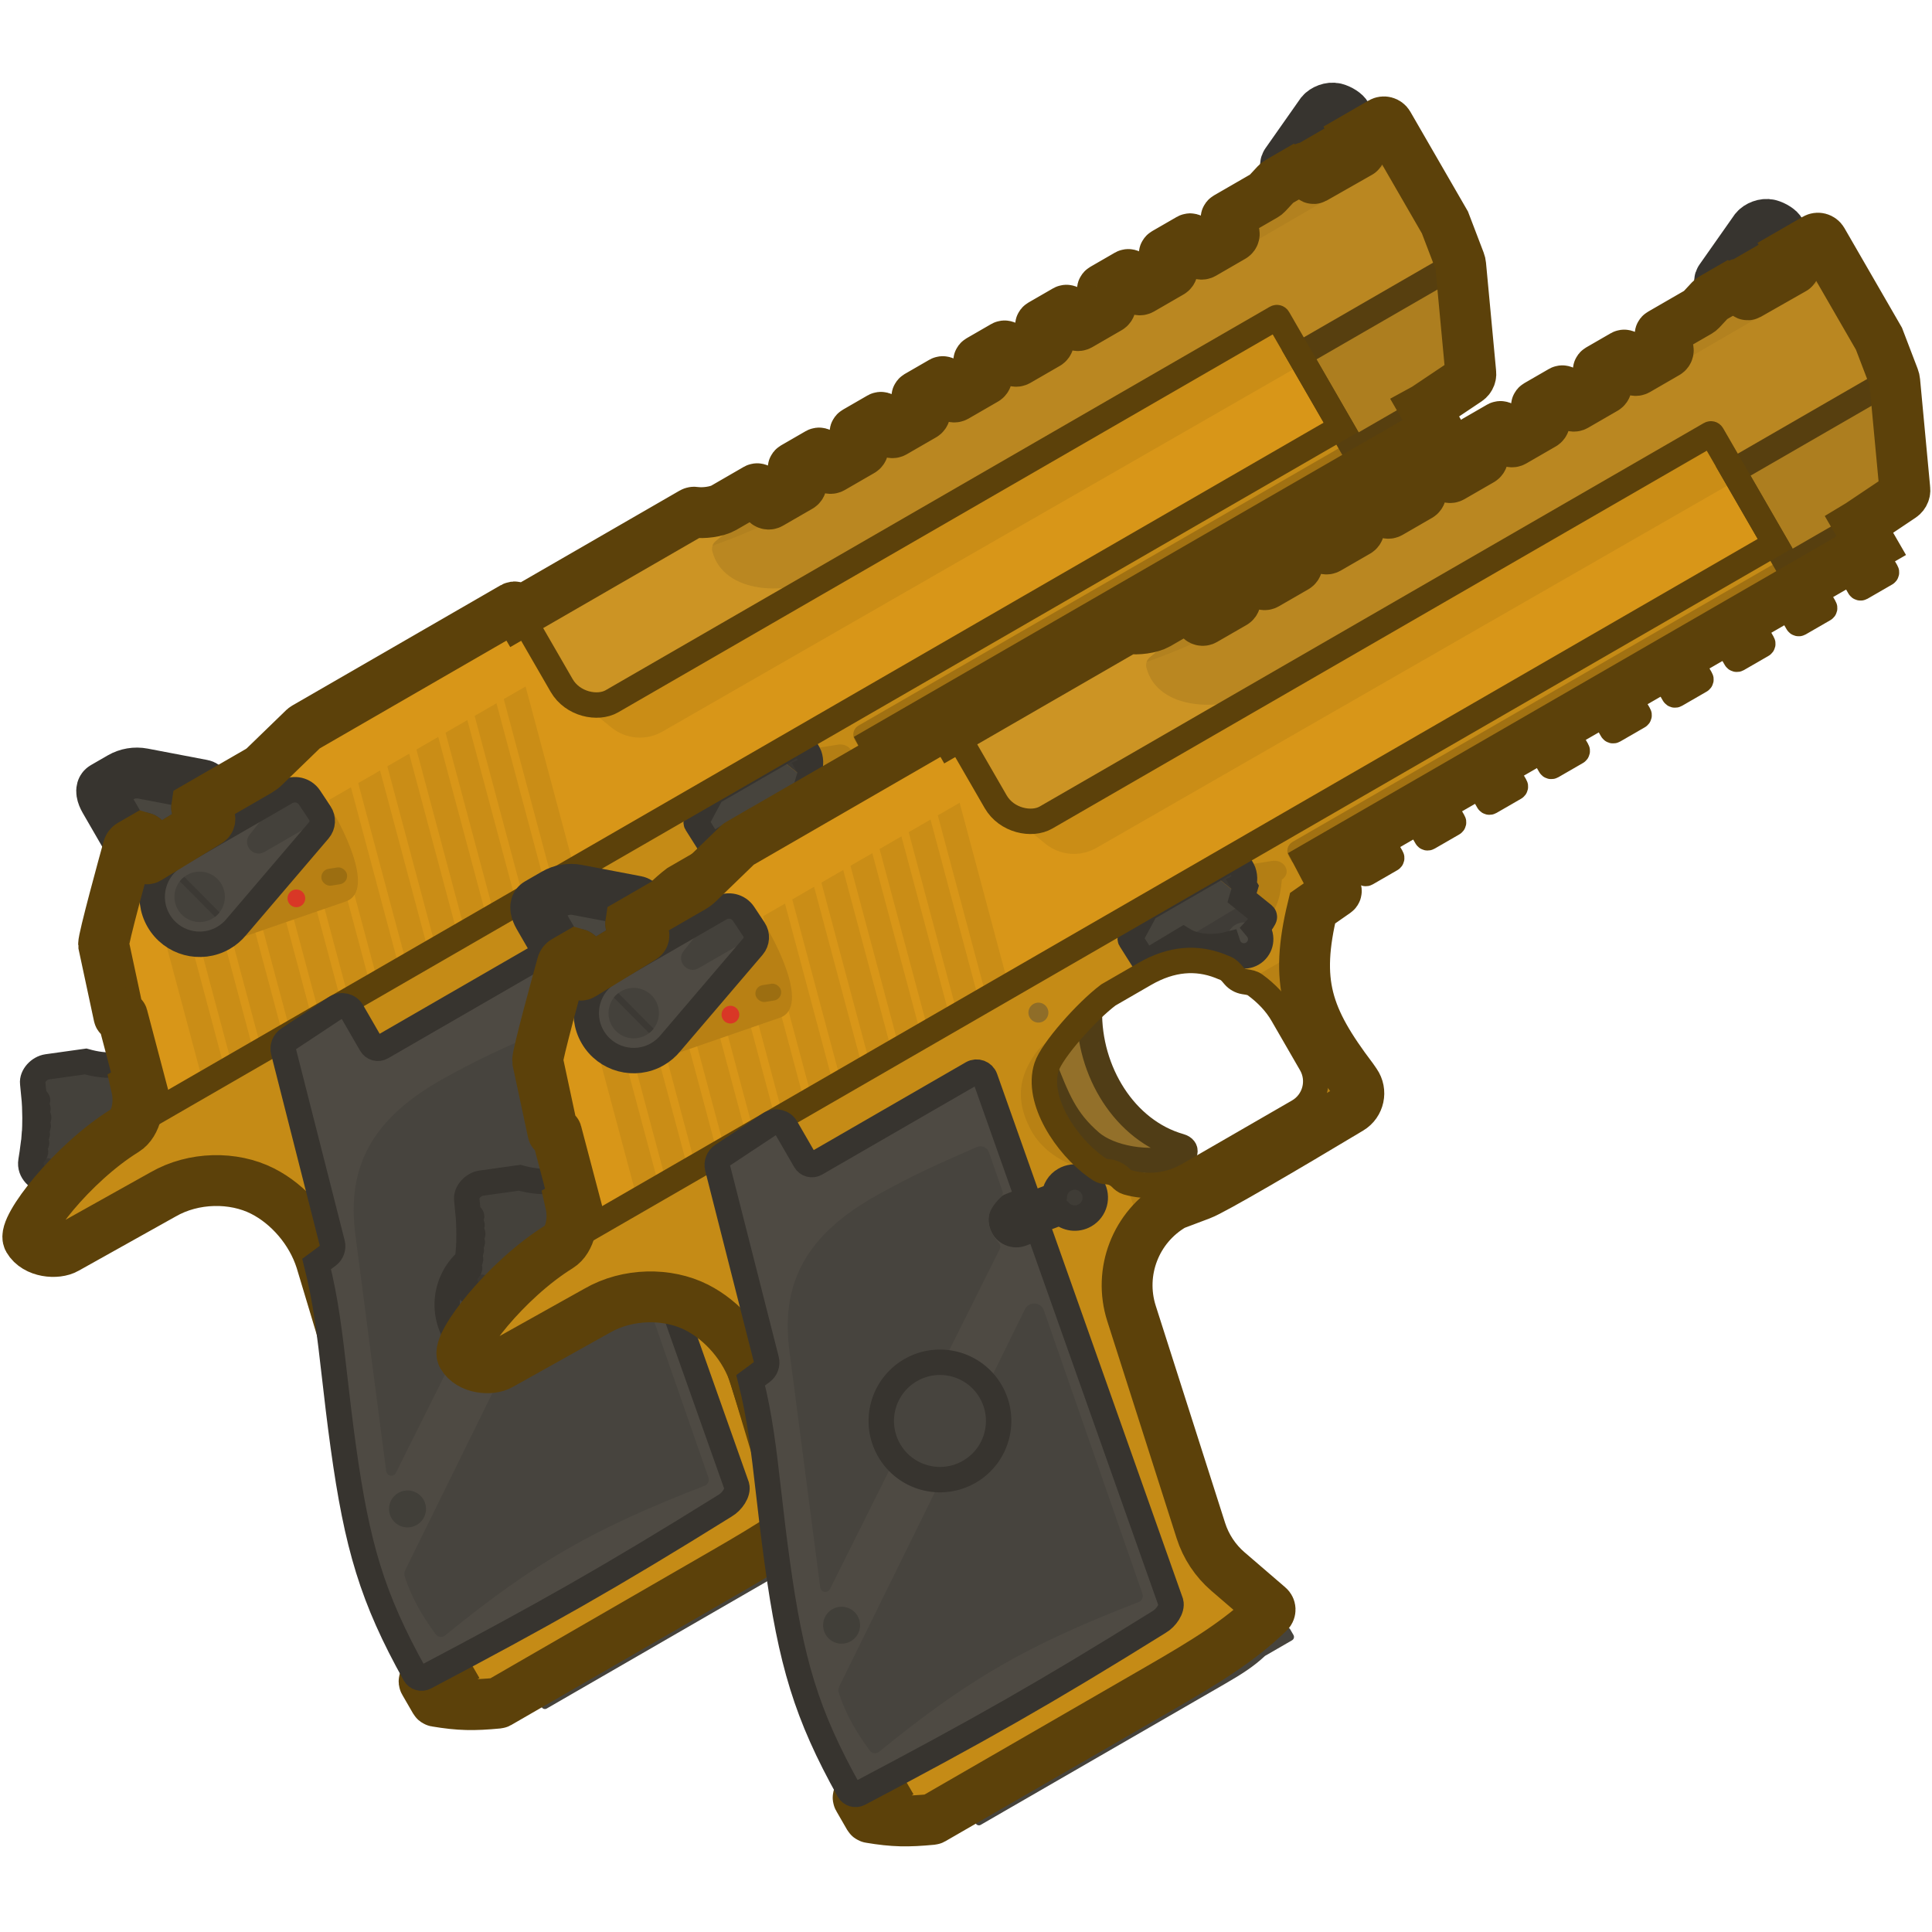 <svg width="110" height="110" viewBox="0 0 110 110" fill="none" xmlns="http://www.w3.org/2000/svg">
<g clip-path="url(#clip0_2397_1733)">
<path fill-rule="evenodd" clip-rule="evenodd" d="M1.763 66.103C1.782 65.986 1.801 65.872 1.818 65.761L2.011 65.613C2.026 65.602 2.03 65.581 2.02 65.565L1.878 65.341C1.882 65.314 1.885 65.288 1.888 65.262L2.07 65.108C2.083 65.097 2.086 65.078 2.077 65.063L1.938 64.827C1.94 64.801 1.943 64.774 1.945 64.748L2.108 64.61C2.122 64.598 2.125 64.578 2.115 64.562L1.976 64.357C1.977 64.332 1.979 64.307 1.98 64.282L2.164 64.143C2.181 64.13 2.183 64.107 2.17 64.091L1.994 63.886C1.995 63.852 1.996 63.819 1.996 63.786L2.187 63.657C2.205 63.645 2.208 63.619 2.193 63.603L1.993 63.384C1.993 63.359 1.992 63.334 1.991 63.31L2.15 63.161C2.164 63.148 2.165 63.126 2.153 63.111L1.973 62.906C1.971 62.873 1.969 62.84 1.967 62.808L2.127 62.68C2.143 62.667 2.145 62.642 2.13 62.627L1.939 62.435C1.919 62.196 1.893 61.944 1.862 61.673C1.815 61.264 2.224 60.807 2.691 60.741L4.875 60.435C7.225 61.094 8.65 60.144 9.685 58.349L13.404 61.346L11.633 63.406C11.462 63.605 11.21 63.739 10.948 63.72C7.618 63.472 5.653 64.616 3.768 66.893C3.386 67.354 2.856 67.307 2.566 67.226C2.227 67.131 1.658 66.734 1.763 66.103ZM11.424 61.157C11.587 60.681 11.332 60.162 10.856 59.999C10.379 59.836 9.86 60.091 9.698 60.568C9.535 61.045 9.789 61.563 10.266 61.726C10.743 61.889 11.261 61.634 11.424 61.157Z" fill="#44413B"/>
<circle cx="2.72" cy="66.435" r="0.491" transform="rotate(-98.696 2.72 66.435)" fill="#3B3833"/>
<path d="M42.473 58.647C39.315 57.748 37.258 54.363 37.314 50.918L35.667 52.272L34.694 53.974C35.488 55.96 35.907 57.128 37.39 58.41C38.455 59.331 40.719 59.745 42.411 59.231C42.627 59.166 42.724 59.076 42.748 58.967C42.774 58.85 42.711 58.715 42.473 58.647Z" fill="#93702A" stroke="#503D16" stroke-width="1.447"/>
<path fill-rule="evenodd" clip-rule="evenodd" d="M77.405 8.69L74.828 10.155C74.787 10.179 74.734 10.158 74.721 10.112L74.599 9.687C74.559 9.549 74.401 9.485 74.277 9.557L73.565 9.968C73.537 9.985 73.502 9.98 73.479 9.96L72.776 10.366C72.738 10.388 72.703 10.415 72.673 10.447L72.121 11.04C72.091 11.072 72.057 11.1 72.019 11.122L69.841 12.379C69.806 12.4 69.794 12.445 69.814 12.48L70.247 13.23C70.297 13.317 70.268 13.428 70.181 13.478L68.504 14.446C68.417 14.496 68.306 14.466 68.256 14.38L67.823 13.629C67.803 13.594 67.758 13.582 67.723 13.602L66.32 14.412C66.284 14.433 66.272 14.478 66.293 14.513L66.726 15.263C66.776 15.35 66.746 15.461 66.66 15.511L64.982 16.479C64.896 16.529 64.785 16.5 64.735 16.413L64.302 15.662C64.281 15.627 64.237 15.615 64.201 15.635L62.798 16.445C62.763 16.466 62.751 16.511 62.771 16.546L63.205 17.296C63.255 17.383 63.225 17.494 63.138 17.544L61.461 18.512C61.374 18.562 61.264 18.532 61.214 18.446L60.78 17.695C60.76 17.66 60.715 17.648 60.68 17.668L59.277 18.479C59.242 18.499 59.23 18.544 59.25 18.579L59.683 19.329C59.733 19.416 59.704 19.527 59.617 19.577L57.94 20.545C57.853 20.595 57.742 20.566 57.692 20.479L57.259 19.728C57.239 19.693 57.194 19.681 57.159 19.701L55.756 20.512C55.721 20.532 55.709 20.577 55.729 20.612L56.162 21.363C56.212 21.449 56.182 21.56 56.096 21.61L54.419 22.578C54.332 22.628 54.221 22.599 54.171 22.512L53.738 21.761C53.718 21.726 53.673 21.714 53.638 21.735L52.234 22.545C52.199 22.565 52.187 22.61 52.207 22.645L52.641 23.395C52.691 23.482 52.661 23.593 52.575 23.643L50.897 24.611C50.811 24.661 50.7 24.632 50.65 24.545L50.216 23.794C50.196 23.759 50.151 23.747 50.116 23.767L48.713 24.578C48.678 24.598 48.666 24.643 48.686 24.678L49.12 25.428C49.169 25.515 49.14 25.626 49.053 25.676L47.376 26.644C47.289 26.694 47.178 26.665 47.129 26.578L46.695 25.827C46.675 25.792 46.63 25.78 46.595 25.8L45.192 26.611C45.157 26.631 45.145 26.676 45.165 26.711L45.598 27.462C45.648 27.548 45.618 27.659 45.532 27.709L43.855 28.677C43.768 28.727 43.657 28.698 43.607 28.611L43.174 27.86C43.154 27.825 43.109 27.813 43.074 27.834L41.207 28.911C40.804 29.144 40.037 29.237 39.568 29.163C39.514 29.155 39.458 29.163 39.41 29.191L29.576 34.868L31.975 39.023C32.211 39.431 32.56 39.725 32.948 39.909L32.947 39.909C33.59 40.214 34.337 40.215 34.839 39.925L72.66 18.089C72.697 18.068 72.745 18.081 72.766 18.118L77.088 25.603L81.155 23.255L83.548 21.651C83.693 21.554 83.767 21.381 83.737 21.21L82.267 12.665L79.046 7.085C78.964 6.945 78.785 6.897 78.644 6.978L77.368 7.714L77.393 7.754C77.415 7.79 77.403 7.836 77.368 7.857L76.837 8.163C76.965 8.145 77.271 8.423 77.422 8.58C77.454 8.614 77.445 8.667 77.405 8.69Z" fill="#CC9424"/>
<path d="M30.602 96.053L30.462 95.644L43.944 87.614L44.49 88.559L30.968 96.077L30.602 96.053Z" fill="#3F3C37"/>
<path fill-rule="evenodd" clip-rule="evenodd" d="M1.763 66.103C1.782 65.986 1.801 65.872 1.818 65.761L2.011 65.613C2.026 65.602 2.03 65.581 2.02 65.565L1.878 65.341C1.882 65.314 1.885 65.288 1.888 65.262L2.07 65.108C2.083 65.097 2.086 65.078 2.077 65.063L1.938 64.827C1.94 64.801 1.943 64.774 1.945 64.748L2.108 64.61C2.122 64.598 2.125 64.578 2.115 64.562L1.976 64.357C1.977 64.332 1.979 64.307 1.98 64.282L2.164 64.143C2.181 64.13 2.183 64.107 2.17 64.091L1.994 63.886C1.995 63.852 1.996 63.819 1.996 63.786L2.187 63.657C2.205 63.645 2.208 63.619 2.193 63.603L1.993 63.384C1.993 63.359 1.992 63.334 1.991 63.31L2.15 63.161C2.164 63.148 2.165 63.126 2.153 63.111L1.973 62.906C1.971 62.873 1.969 62.84 1.967 62.808L2.127 62.68C2.143 62.667 2.145 62.642 2.13 62.627L1.939 62.435C1.919 62.196 1.893 61.944 1.862 61.673C1.815 61.264 2.224 60.807 2.691 60.741L4.875 60.435C7.225 61.094 8.65 60.144 9.685 58.349L13.404 61.346L11.633 63.406C11.462 63.605 11.21 63.739 10.948 63.72C7.618 63.472 5.653 64.616 3.768 66.893C3.386 67.354 2.856 67.307 2.566 67.226C2.227 67.131 1.658 66.734 1.763 66.103ZM11.424 61.157C11.587 60.681 11.332 60.162 10.856 59.999C10.379 59.836 9.86 60.091 9.698 60.568C9.535 61.045 9.789 61.563 10.266 61.726C10.743 61.889 11.261 61.634 11.424 61.157Z" stroke="#37342F" stroke-width="1.447"/>
<path fill-rule="evenodd" clip-rule="evenodd" d="M7.77 61.89C7.995 62.867 7.747 63.975 7.128 64.359C4.075 66.249 1.25 69.935 1.613 70.564C2.043 71.309 3.236 71.394 3.767 71.088L9.284 68.005C11.025 67 13.296 66.977 14.948 67.815C16.429 68.566 17.729 70.046 18.273 71.763L25.209 94.825L25.316 95.012L24.181 95.667C24.146 95.687 24.134 95.732 24.154 95.767L24.769 96.832C24.78 96.851 24.799 96.864 24.821 96.868C26.176 97.094 26.957 97.101 28.353 96.971C28.363 96.969 28.374 96.966 28.383 96.961L41.239 89.538C43.887 88.009 45.851 86.816 47.535 85.177C47.627 85.087 47.621 84.939 47.524 84.855L45.203 82.858C44.483 82.239 43.949 81.432 43.66 80.527L39.71 68.163C38.955 65.797 39.95 63.224 42.1 61.983C42.109 61.978 42.117 61.974 42.126 61.97L43.657 61.392C44.329 61.147 48.568 58.661 52.156 56.507C52.665 56.202 52.808 55.531 52.47 55.044L52.287 54.779C49.665 51.314 48.998 49.312 50.017 45.091L51.34 44.168C51.369 44.147 51.38 44.108 51.364 44.076L50.542 42.512L81.829 24.448L79.528 20.461L7.77 61.89ZM38.392 50.027L40.458 48.834C41.998 47.945 43.414 47.875 44.714 48.372C44.835 48.419 44.955 48.467 45.072 48.517C45.25 48.593 45.378 48.745 45.504 48.894C45.52 48.913 45.536 48.931 45.551 48.95C45.696 49.118 45.898 49.232 46.117 49.267C46.142 49.272 46.168 49.276 46.194 49.279C46.386 49.309 46.584 49.34 46.74 49.454C47.396 49.934 47.935 50.499 48.304 51.139L49.931 53.957C50.478 54.905 50.154 56.117 49.206 56.664L42.95 60.276C41.83 60.922 40.613 61.016 39.463 60.692C39.32 60.652 39.205 60.554 39.101 60.448C38.892 60.235 38.614 60.111 38.324 60.091C38.178 60.08 38.03 60.056 37.907 59.976C37.831 59.926 37.754 59.874 37.679 59.82C35.995 58.616 34.262 56.022 34.871 54.127C35.171 53.195 37.13 50.976 38.392 50.027Z" fill="#C58B16"/>
<path d="M7.702 63.015L8.518 62.544L7.091 58.157C7.071 58.108 6.975 58.105 6.904 58.145C6.834 58.184 6.787 58.263 6.794 58.329L7.078 59.806C7.089 59.863 7.084 59.922 7.062 59.976C7.039 60.035 7.035 60.099 7.05 60.161L7.537 62.156C7.546 62.19 7.557 62.222 7.57 62.254L7.651 62.437L7.593 62.943C7.586 63.003 7.65 63.045 7.702 63.015Z" fill="#B37E14"/>
<path d="M74.832 10.156L77.409 8.691C77.449 8.668 77.458 8.615 77.426 8.581C77.275 8.424 76.969 8.145 76.841 8.164L77.371 7.857C77.407 7.837 77.419 7.79 77.397 7.755L76.675 6.592C76.61 6.449 76.309 6.245 76.021 6.171C75.742 6.101 75.38 6.251 75.222 6.443L73.231 9.277C73.182 9.347 73.178 9.439 73.221 9.514L73.468 9.942C73.489 9.977 73.533 9.989 73.569 9.969L74.281 9.558C74.405 9.486 74.563 9.55 74.603 9.688L74.725 10.113C74.738 10.158 74.791 10.18 74.832 10.156Z" fill="#44413B" stroke="#37342F" stroke-width="2.895"/>
<path d="M83.74 21.21L83.167 15.088C83.161 15.022 83.145 14.957 83.122 14.894L82.269 12.665L83.74 21.21Z" fill="#AD7E1F"/>
<path d="M80.895 22.827L81.83 24.447L50.543 42.51L50.607 42.632L48.914 42.492C48.891 42.49 48.869 42.477 48.857 42.456L48.661 42.116C48.499 41.835 48.595 41.476 48.876 41.314L80.895 22.827Z" fill="#A17112"/>
<path d="M52.131 41.597L52.986 43.078C53.006 43.113 53.051 43.125 53.086 43.104L54.489 42.294C54.524 42.274 54.536 42.229 54.516 42.194L53.661 40.713L52.131 41.597Z" fill="#C58B16"/>
<path d="M55.652 39.564L56.507 41.044C56.527 41.08 56.572 41.092 56.607 41.071L58.011 40.261C58.046 40.241 58.058 40.196 58.038 40.161L57.182 38.68L55.652 39.564Z" fill="#C58B16"/>
<path d="M59.173 37.531L60.029 39.011C60.049 39.047 60.094 39.059 60.129 39.038L61.532 38.228C61.567 38.208 61.579 38.163 61.559 38.128L60.704 36.647L59.173 37.531Z" fill="#C58B16"/>
<path d="M62.695 35.498L63.55 36.978C63.57 37.014 63.615 37.026 63.65 37.005L65.053 36.195C65.088 36.175 65.1 36.13 65.08 36.095L64.225 34.614L62.695 35.498Z" fill="#C58B16"/>
<path d="M66.216 33.465L67.071 34.945C67.091 34.98 67.136 34.992 67.171 34.972L68.575 34.162C68.61 34.142 68.622 34.097 68.601 34.062L67.746 32.581L66.216 33.465Z" fill="#C58B16"/>
<path d="M69.737 31.431L70.592 32.912C70.613 32.947 70.658 32.959 70.693 32.939L72.096 32.129C72.131 32.109 72.143 32.064 72.123 32.029L71.268 30.548L69.737 31.431Z" fill="#C58B16"/>
<path d="M73.259 29.398L74.114 30.879C74.134 30.914 74.179 30.926 74.214 30.906L75.617 30.096C75.652 30.076 75.664 30.031 75.644 29.996L74.789 28.515L73.259 29.398Z" fill="#C58B16"/>
<path d="M76.78 27.365L77.635 28.846C77.655 28.881 77.7 28.893 77.735 28.873L79.138 28.063C79.174 28.043 79.186 27.998 79.165 27.963L78.31 26.482L76.78 27.365Z" fill="#C58B16"/>
<path d="M80.301 25.332L81.156 26.813C81.177 26.848 81.222 26.86 81.257 26.84L82.66 26.03C82.695 26.01 82.707 25.965 82.687 25.93C82.466 25.547 81.909 24.578 81.832 24.449L80.301 25.332Z" fill="#C58B16"/>
<path d="M52.131 41.597L52.986 43.078C53.006 43.113 53.051 43.125 53.086 43.104L54.489 42.294C54.524 42.274 54.536 42.229 54.516 42.194L53.661 40.713L52.131 41.597Z" stroke="#5C410A" stroke-width="1.447"/>
<path d="M55.652 39.564L56.507 41.044C56.527 41.08 56.572 41.092 56.607 41.071L58.011 40.261C58.046 40.241 58.058 40.196 58.038 40.161L57.182 38.68L55.652 39.564Z" stroke="#5C410A" stroke-width="1.447"/>
<path d="M59.173 37.531L60.029 39.011C60.049 39.047 60.094 39.059 60.129 39.038L61.532 38.228C61.567 38.208 61.579 38.163 61.559 38.128L60.704 36.647L59.173 37.531Z" stroke="#5C410A" stroke-width="1.447"/>
<path d="M62.695 35.498L63.55 36.978C63.57 37.014 63.615 37.026 63.65 37.005L65.053 36.195C65.088 36.175 65.1 36.13 65.08 36.095L64.225 34.614L62.695 35.498Z" stroke="#5C410A" stroke-width="1.447"/>
<path d="M66.216 33.465L67.071 34.945C67.091 34.98 67.136 34.992 67.171 34.972L68.575 34.162C68.61 34.142 68.622 34.097 68.601 34.062L67.746 32.581L66.216 33.465Z" stroke="#5C410A" stroke-width="1.447"/>
<path d="M69.737 31.431L70.592 32.912C70.613 32.947 70.658 32.959 70.693 32.939L72.096 32.129C72.131 32.109 72.143 32.064 72.123 32.029L71.268 30.548L69.737 31.431Z" stroke="#5C410A" stroke-width="1.447"/>
<path d="M73.259 29.398L74.114 30.879C74.134 30.914 74.179 30.926 74.214 30.906L75.617 30.096C75.652 30.076 75.664 30.031 75.644 29.996L74.789 28.515L73.259 29.398Z" stroke="#5C410A" stroke-width="1.447"/>
<path d="M76.78 27.365L77.635 28.846C77.655 28.881 77.7 28.893 77.735 28.873L79.138 28.063C79.174 28.043 79.186 27.998 79.165 27.963L78.31 26.482L76.78 27.365Z" stroke="#5C410A" stroke-width="1.447"/>
<path d="M80.301 25.332L81.156 26.813C81.177 26.848 81.222 26.86 81.257 26.84L82.66 26.03C82.695 26.01 82.707 25.965 82.687 25.93C82.466 25.547 81.909 24.578 81.832 24.449L80.301 25.332Z" stroke="#5C410A" stroke-width="1.447"/>
<circle cx="34.41" cy="51.032" r="0.569" transform="rotate(-30 34.41 51.032)" fill="#8F6D28"/>
<path d="M42.838 43.678L42.667 46.89C43.389 47.333 44.542 47.402 45.551 47.045L45.565 47.069C45.837 47.541 46.441 47.702 46.913 47.43C47.385 47.158 47.546 46.554 47.274 46.082C47.255 46.052 47.237 46.022 47.216 45.993C47.926 45.227 48.165 44.686 48.271 43.457C48.866 43.075 48.413 42.249 47.663 42.405L46.507 42.589C46.354 42.614 46.198 42.568 46.083 42.465L45.787 42.2C45.722 42.142 45.641 42.11 45.559 42.106L42.838 43.678Z" fill="#B37E14"/>
<path d="M37.064 62.575C37.623 62.252 37.814 61.538 37.492 60.978C37.169 60.419 36.454 60.228 35.895 60.551C35.553 60.748 35.348 61.093 35.315 61.458L33.532 62.126C33.27 62.225 33.137 62.517 33.236 62.779C33.334 63.041 33.626 63.174 33.888 63.075L35.671 62.407C36.036 62.758 36.603 62.841 37.064 62.575Z" fill="#57534B"/>
<path d="M37.747 50.567L34.867 52.73C34.632 52.907 34.415 53.11 34.245 53.35C33.28 54.711 33.115 56.019 33.933 57.624C34.62 58.972 36.005 59.789 37.836 60.17C37.9 60.184 37.967 60.184 38.032 60.171L38.408 60.1C38.38 60.096 38.353 60.093 38.325 60.091C38.179 60.081 38.031 60.056 37.909 59.976C37.832 59.926 37.755 59.874 37.68 59.82C35.996 58.616 34.263 56.022 34.873 54.128C35.125 53.343 36.55 51.65 37.747 50.567Z" fill="#B88114"/>
<path d="M45.037 89.247L31.128 97.277C31.028 97.335 30.9 97.301 30.843 97.201L30.456 96.531C30.398 96.431 30.433 96.304 30.532 96.246L48.445 86.063C48.55 86.003 48.684 86.04 48.744 86.144L48.932 86.47C48.993 86.575 48.957 86.71 48.852 86.77L47.311 87.659C46.669 88.261 46.015 88.682 45.037 89.247Z" fill="#46433C"/>
<circle cx="36.479" cy="61.565" r="0.577" transform="rotate(-30 36.479 61.565)" fill="#3F3C36"/>
<path d="M44.267 43.09L47.223 45.475C47.276 45.517 47.292 45.592 47.26 45.652C46.363 47.317 43.893 47.642 42.667 46.89L40.611 48.125C40.542 48.166 40.454 48.145 40.411 48.078L39.646 46.866C39.632 46.844 39.631 46.815 39.644 46.792L40.538 45.134L44.101 43.077C44.154 43.046 44.22 43.051 44.267 43.09Z" fill="#47443D"/>
<path d="M46.283 44.715L47.223 45.474C47.276 45.517 47.293 45.591 47.261 45.651C46.364 47.316 43.894 47.641 42.668 46.889C38.05 49.664 45.301 45.305 46.283 44.715Z" fill="#3F3C37"/>
<circle cx="46.112" cy="46.851" r="0.954" transform="rotate(-30 46.112 46.851)" fill="#4B4841"/>
<path d="M46.005 44.492L44.267 43.089C44.22 43.051 44.154 43.046 44.102 43.076L45.371 42.343C45.511 42.262 45.691 42.31 45.772 42.451L46.031 42.9C46.171 43.143 46.186 43.63 46.07 43.697L46.183 43.893L46.005 44.492Z" fill="#3C3934"/>
<path d="M11.877 46.77L8.436 48.878C8.328 48.944 8.191 48.861 8.199 48.734L8.26 47.855C8.269 47.731 8.135 47.647 8.027 47.709L7.478 48.027C7.44 48.048 7.393 48.035 7.371 47.998L5.957 45.55C5.801 45.278 5.698 44.931 5.897 44.817L6.858 44.262C7.246 44.038 7.702 43.961 8.142 44.045L11.537 44.693C11.604 44.706 11.661 44.747 11.695 44.806L11.996 45.327C12.018 45.364 12.005 45.413 11.967 45.434L11.273 45.823C11.172 45.88 11.166 46.023 11.262 46.087L11.883 46.508C11.977 46.571 11.974 46.71 11.877 46.77Z" fill="#49463F" stroke="#37342F" stroke-width="2.895"/>
<path d="M8.435 48.879L11.876 46.771C11.973 46.712 11.976 46.573 11.882 46.509L11.261 46.089C11.207 46.053 11.185 45.992 11.194 45.935L14.713 43.903C14.841 43.83 14.958 43.741 15.064 43.639L17.307 41.466C17.321 41.453 17.337 41.441 17.353 41.432L29.228 34.576C29.302 34.533 29.397 34.559 29.44 34.633L31.976 39.025C32.601 40.108 34.035 40.392 34.84 39.927L72.661 18.091C72.698 18.07 72.746 18.082 72.767 18.12L76.352 24.328L8.554 63.472C8.509 63.497 8.453 63.474 8.439 63.424L6.974 57.868C6.968 57.847 6.946 57.834 6.924 57.841L6.819 57.875C6.797 57.882 6.774 57.869 6.769 57.846L5.898 53.78C5.867 53.481 7.077 49.079 7.296 48.288C7.318 48.209 7.369 48.143 7.44 48.103L8.145 47.696C8.212 47.714 8.265 47.777 8.259 47.857L8.198 48.736C8.19 48.862 8.327 48.946 8.435 48.879Z" fill="#D89618"/>
<path d="M32.949 39.908C33.592 40.213 34.339 40.215 34.841 39.925L72.662 18.089C72.699 18.067 72.747 18.08 72.768 18.117L74.246 20.676L37.712 41.655C36.79 42.185 35.638 42.092 34.813 41.422L32.949 39.908Z" fill="#CA8D16"/>
<path d="M12.828 61.001L11.585 61.718L8.794 51.284L10.037 50.567L12.828 61.001Z" fill="#CA8D16"/>
<path d="M14.485 60.044L13.242 60.762L10.452 50.328L11.695 49.61L14.485 60.044Z" fill="#CA8D16"/>
<path d="M16.143 59.087L14.899 59.805L12.109 49.371L13.352 48.653L16.143 59.087Z" fill="#CA8D16"/>
<path d="M17.8 58.13L16.557 58.848L13.766 48.414L15.009 47.696L17.8 58.13Z" fill="#CA8D16"/>
<path d="M19.457 57.173L18.214 57.891L15.424 47.457L16.667 46.739L19.457 57.173Z" fill="#CA8D16"/>
<path d="M21.114 56.217L19.871 56.934L17.081 46.5L18.324 45.782L21.114 56.217Z" fill="#CA8D16"/>
<path d="M22.772 55.26L21.529 55.978L18.738 45.543L19.981 44.826L22.772 55.26Z" fill="#CA8D16"/>
<path d="M24.429 54.303L23.186 55.021L20.395 44.587L21.639 43.869L24.429 54.303Z" fill="#CA8D16"/>
<path d="M26.086 53.346L24.843 54.064L22.053 43.63L23.296 42.912L26.086 53.346Z" fill="#CA8D16"/>
<path d="M27.744 52.389L26.5 53.107L23.71 42.673L24.953 41.955L27.744 52.389Z" fill="#CA8D16"/>
<path d="M29.401 51.432L28.158 52.15L25.367 41.716L26.61 40.998L29.401 51.432Z" fill="#CA8D16"/>
<path d="M31.058 50.476L29.815 51.193L27.024 40.759L28.268 40.041L31.058 50.476Z" fill="#CA8D16"/>
<path d="M32.715 49.519L31.472 50.237L28.682 39.802L29.925 39.085L32.715 49.519Z" fill="#CA8D16"/>
<path d="M16.824 44.725L9.937 48.701C8.617 49.463 8.273 51.317 9.036 52.637C9.798 53.958 11.685 54.523 13.005 53.761L13.377 53.546C13.491 53.481 13.61 53.427 13.733 53.384L19.702 51.32C21.474 50.675 19.266 46.671 18.789 45.952L18.187 45.045C17.888 44.595 17.292 44.455 16.824 44.725Z" fill="#B88014"/>
<path d="M16.291 45.098L10.016 48.721C8.724 49.467 8.281 51.12 9.027 52.413C9.774 53.706 11.426 54.148 12.719 53.402C13.015 53.231 13.266 53.013 13.469 52.762L18.156 47.27C18.39 46.996 18.413 46.6 18.214 46.3L17.625 45.412C17.333 44.971 16.748 44.834 16.291 45.098Z" fill="#4E4A43"/>
<path d="M16.009 45.263L14.212 47.522C13.758 48.093 14.428 48.87 15.06 48.505L17.515 47.088C17.913 46.858 18.202 46.286 18.001 45.976L17.627 45.413C17.335 44.972 16.751 44.835 16.293 45.099L16.009 45.263Z" fill="#44413B"/>
<circle cx="11.368" cy="51.062" r="1.436" transform="rotate(-30 11.368 51.062)" fill="#44413B"/>
<path d="M12.244 52.201L10.237 50.177C10.31 50.084 10.396 49.998 10.493 49.924L12.499 51.947C12.427 52.041 12.341 52.126 12.244 52.201Z" fill="#3C3934"/>
<rect x="18.227" y="49.544" width="1.474" height="0.967" rx="0.483" transform="rotate(-8.936 18.227 49.544)" fill="#9C6E11"/>
<circle cx="16.874" cy="51.148" r="0.505" transform="rotate(-30 16.874 51.148)" fill="#D93726"/>
<path d="M49.619 47.32L46.22 49.282C46.405 49.311 46.592 49.344 46.742 49.453C47.398 49.933 47.937 50.498 48.306 51.139L49.933 53.956C50.48 54.904 50.156 56.116 49.208 56.663L42.953 60.275C41.832 60.922 40.615 61.015 39.465 60.691C39.386 60.669 39.315 60.629 39.25 60.58C39.721 61.586 40.022 62.532 40.299 63.702C40.743 63.01 41.352 62.415 42.103 61.982C42.111 61.977 42.12 61.973 42.129 61.97L43.659 61.391C44.331 61.146 48.57 58.661 52.159 56.507C52.667 56.202 52.81 55.531 52.472 55.043L52.289 54.779C50.175 51.984 49.332 50.142 49.619 47.32Z" fill="#B88114"/>
<path d="M47.325 32.639L72.696 17.991L73.969 20.195L82.699 15.154L82.27 12.665L79.601 8.042L43.858 28.678C42.549 29.434 41.574 30.106 40.751 30.812C40.587 30.952 40.503 31.169 40.555 31.378C41.169 33.829 44.904 34.036 47.325 32.639Z" fill="#BA8721"/>
<path d="M44.883 29.176C43.253 30.046 42.179 30.485 40.57 31.07C40.605 30.972 40.667 30.882 40.749 30.812C41.565 30.112 42.53 29.446 43.822 28.698C57.24 20.951 71.127 12.933 79.599 8.042L80.017 8.766L44.883 29.176Z" fill="#B2811F"/>
<path d="M37.064 62.575C37.623 62.252 37.814 61.538 37.492 60.978C37.169 60.419 36.454 60.228 35.895 60.551C35.553 60.748 35.348 61.093 35.315 61.458L33.532 62.126C33.27 62.225 33.137 62.517 33.236 62.779C33.334 63.041 33.626 63.174 33.888 63.075L35.671 62.407C36.036 62.758 36.603 62.841 37.064 62.575Z" stroke="#37342F" stroke-width="1.447"/>
<path d="M45.37 42.344C45.51 42.263 45.69 42.311 45.771 42.452L46.03 42.9C46.17 43.144 46.185 43.63 46.069 43.697L46.182 43.893L46.004 44.491L47.223 45.475C47.233 45.483 47.242 45.493 47.25 45.503C47.281 45.546 47.286 45.604 47.26 45.652C47.144 45.868 47.001 46.062 46.838 46.233C46.874 46.277 46.908 46.324 46.937 46.374C47.2 46.831 47.044 47.414 46.588 47.677C46.132 47.94 45.549 47.784 45.285 47.328C45.252 47.27 45.225 47.211 45.205 47.15C44.288 47.382 43.308 47.283 42.667 46.89C40.963 47.915 40.875 47.967 41.493 47.595L40.611 48.125C40.542 48.166 40.454 48.145 40.411 48.078L39.646 46.866C39.632 46.844 39.631 46.815 39.644 46.792L40.538 45.134L45.37 42.344Z" stroke="#37342F" stroke-width="1.447"/>
<path d="M38.396 50.026L40.462 48.833C42.001 47.944 43.417 47.874 44.717 48.371C44.838 48.418 44.958 48.466 45.075 48.517C45.253 48.593 45.381 48.744 45.507 48.893C45.523 48.911 45.539 48.93 45.555 48.949C45.699 49.117 45.901 49.231 46.12 49.266C46.145 49.271 46.171 49.275 46.197 49.279C46.39 49.308 46.587 49.339 46.743 49.453C47.4 49.933 47.938 50.498 48.307 51.138L49.934 53.956C50.481 54.904 50.157 56.116 49.209 56.663L42.953 60.275C41.833 60.922 40.616 61.015 39.466 60.691C39.324 60.651 39.208 60.553 39.104 60.447C38.895 60.234 38.617 60.11 38.327 60.09C38.181 60.079 38.033 60.055 37.911 59.975C37.834 59.925 37.757 59.873 37.682 59.819C35.998 58.615 34.265 56.021 34.874 54.126C35.174 53.194 37.134 50.975 38.396 50.026Z" stroke="#5C410A" stroke-width="1.447"/>
<path d="M16.291 45.098L10.016 48.721C8.724 49.467 8.281 51.12 9.027 52.413C9.774 53.706 11.426 54.148 12.719 53.402C13.015 53.231 13.266 53.013 13.469 52.762L18.156 47.27C18.39 46.996 18.413 46.6 18.214 46.3L17.625 45.412C17.333 44.971 16.748 44.834 16.291 45.098Z" stroke="#37342F" stroke-width="1.447"/>
<path d="M73.967 20.196L77.089 25.605L81.157 23.257L83.55 21.652C83.628 21.6 83.685 21.526 83.717 21.442C83.744 21.37 83.753 21.29 83.739 21.212L82.697 15.156L73.967 20.196Z" fill="#AD7E1F" stroke="#573F0F" stroke-width="1.447"/>
<path d="M8.435 48.878L11.876 46.77C11.973 46.711 11.976 46.572 11.882 46.508L11.261 46.088C11.207 46.051 11.185 45.99 11.194 45.934L14.713 43.902C14.841 43.828 14.958 43.74 15.064 43.638L17.307 41.465C17.321 41.452 17.337 41.44 17.353 41.431L29.228 34.575C29.302 34.532 29.397 34.557 29.44 34.632L29.577 34.868L39.411 29.191C39.459 29.163 39.514 29.155 39.569 29.164C40.038 29.237 40.805 29.144 41.208 28.912L43.074 27.834C43.109 27.814 43.154 27.826 43.175 27.861L43.608 28.611C43.658 28.698 43.769 28.728 43.855 28.678L45.533 27.71C45.62 27.66 45.65 27.55 45.6 27.463L45.166 26.712C45.146 26.677 45.158 26.633 45.193 26.612L46.596 25.802C46.632 25.782 46.676 25.794 46.697 25.829L47.13 26.58C47.18 26.666 47.291 26.696 47.377 26.646L49.055 25.677C49.141 25.628 49.171 25.517 49.121 25.43L48.688 24.68C48.667 24.644 48.679 24.599 48.715 24.579L50.118 23.769C50.153 23.749 50.198 23.761 50.218 23.796L50.651 24.547C50.701 24.633 50.812 24.663 50.899 24.613L52.576 23.645C52.663 23.595 52.692 23.484 52.642 23.397L52.209 22.646C52.189 22.611 52.201 22.567 52.236 22.546L53.639 21.736C53.674 21.716 53.719 21.728 53.739 21.763L54.173 22.514C54.223 22.6 54.333 22.63 54.42 22.58L56.097 21.611C56.184 21.561 56.214 21.451 56.164 21.364L55.73 20.613C55.71 20.578 55.722 20.533 55.757 20.513L57.16 19.703C57.195 19.683 57.24 19.695 57.261 19.73L57.694 20.48C57.744 20.567 57.855 20.597 57.941 20.547L59.619 19.578C59.705 19.528 59.735 19.418 59.685 19.331L59.252 18.58C59.231 18.545 59.243 18.5 59.278 18.48L60.682 17.67C60.717 17.65 60.762 17.662 60.782 17.697L61.215 18.448C61.265 18.534 61.376 18.564 61.463 18.514L63.14 17.545C63.227 17.495 63.256 17.385 63.206 17.298L62.773 16.547C62.753 16.512 62.765 16.467 62.8 16.447L64.203 15.637C64.238 15.617 64.283 15.629 64.303 15.664L64.737 16.414C64.787 16.501 64.897 16.531 64.984 16.481L66.661 15.512C66.748 15.462 66.778 15.352 66.728 15.265L66.294 14.514C66.274 14.479 66.286 14.434 66.321 14.414L67.724 13.604C67.759 13.584 67.804 13.596 67.825 13.631L68.258 14.381C68.308 14.468 68.419 14.498 68.505 14.448L70.182 13.478C70.269 13.428 70.298 13.317 70.248 13.231L69.815 12.48C69.794 12.445 69.807 12.4 69.842 12.38L72.02 11.122C72.058 11.1 72.092 11.073 72.122 11.041L72.674 10.448C72.704 10.416 72.739 10.388 72.776 10.367L73.48 9.96C73.503 9.981 73.537 9.985 73.566 9.969L74.278 9.557C74.402 9.486 74.56 9.55 74.6 9.687L74.722 10.112C74.735 10.158 74.787 10.179 74.829 10.156L77.406 8.691C77.446 8.668 77.455 8.614 77.423 8.581C77.272 8.423 76.979 8.175 76.837 8.164L77.368 7.857C77.404 7.836 77.416 7.79 77.394 7.755L77.369 7.715L78.645 6.978C78.785 6.897 78.965 6.945 79.046 7.086L82.268 12.665L83.12 14.895C83.144 14.957 83.159 15.022 83.165 15.088L83.738 21.21C83.743 21.242 83.745 21.274 83.744 21.306C83.742 21.352 83.732 21.398 83.716 21.44C83.684 21.525 83.627 21.599 83.549 21.651L81.156 23.255L81.145 23.261L81.83 24.448L50.543 42.511L51.365 44.076C51.38 44.108 51.37 44.147 51.341 44.167L50.017 45.091C48.999 49.312 49.666 51.313 52.288 54.779L52.471 55.044C52.809 55.531 52.665 56.202 52.157 56.507C48.569 58.661 44.33 61.146 43.657 61.392L42.127 61.97C42.121 61.972 42.115 61.975 42.109 61.978L42.101 61.982C39.95 63.224 38.955 65.797 39.711 68.163L43.66 80.527C43.949 81.432 44.484 82.239 45.203 82.858L47.525 84.855C47.622 84.939 47.627 85.087 47.536 85.176C45.851 86.816 43.888 88.009 41.239 89.538L28.383 96.961C28.374 96.966 28.364 96.969 28.353 96.97C26.958 97.101 26.177 97.094 24.821 96.867C24.8 96.864 24.78 96.85 24.77 96.832L24.155 95.767C24.135 95.732 24.147 95.687 24.182 95.667L25.317 95.011L25.209 94.825L18.274 71.762C17.73 70.046 16.43 68.565 14.949 67.815C13.296 66.976 11.025 66.999 9.284 68.005L3.768 71.088C3.237 71.394 2.044 71.308 1.614 70.564C1.251 69.935 4.075 66.249 7.128 64.358C7.747 63.975 7.996 62.867 7.771 61.89L8 61.757L6.974 57.867C6.968 57.846 6.946 57.833 6.924 57.84L6.819 57.874C6.797 57.881 6.774 57.867 6.769 57.845L5.898 53.779C5.867 53.48 7.077 49.078 7.296 48.287C7.318 48.208 7.369 48.142 7.44 48.101L8.145 47.694C8.212 47.713 8.265 47.776 8.259 47.855L8.198 48.735C8.19 48.861 8.327 48.944 8.435 48.878Z" stroke="#5C410A" stroke-width="2.895" stroke-miterlimit="3.994"/>
<path d="M8.435 48.879L11.876 46.771C11.973 46.712 11.976 46.573 11.882 46.509L11.261 46.089C11.207 46.053 11.185 45.992 11.194 45.935L14.713 43.903C14.841 43.83 14.958 43.741 15.064 43.639L17.307 41.466C17.321 41.453 17.337 41.441 17.353 41.432L29.228 34.576C29.302 34.533 29.397 34.559 29.44 34.633L31.976 39.025C32.601 40.108 34.035 40.392 34.84 39.927L72.661 18.091C72.698 18.07 72.746 18.082 72.767 18.12L76.352 24.328L8.554 63.472C8.509 63.497 8.453 63.474 8.439 63.424L6.974 57.868C6.968 57.847 6.946 57.834 6.924 57.841L6.819 57.875C6.797 57.882 6.774 57.869 6.769 57.846L5.898 53.78C5.867 53.481 7.077 49.079 7.296 48.288C7.318 48.209 7.369 48.143 7.44 48.103L8.145 47.696C8.212 47.714 8.265 47.777 8.259 47.857L8.198 48.736C8.19 48.862 8.327 48.946 8.435 48.879Z" stroke="#5C410A" stroke-width="1.447"/>
<path d="M16.143 59.871L18.921 70.793C18.987 71.053 18.889 71.328 18.673 71.487L18.027 71.965C18.555 74.048 18.775 75.966 19.048 78.352C19.184 79.538 19.333 80.84 19.54 82.337C20.328 88.033 21.198 90.985 23.615 95.322C23.731 95.53 23.994 95.605 24.204 95.494C30.917 91.955 34.736 89.804 41.281 85.728C41.678 85.499 42.042 84.97 41.946 84.607L34.511 63.614C34.442 63.419 34.225 63.32 34.032 63.395L33.461 63.618C33.021 63.789 32.526 63.571 32.355 63.132C32.184 62.693 32.402 62.198 32.841 62.027L33.483 61.777C33.667 61.705 33.762 61.499 33.696 61.312L31.376 54.763C31.268 54.46 30.913 54.329 30.635 54.489L21.733 59.628C21.523 59.75 21.253 59.678 21.132 59.467L20.05 57.594C19.86 57.264 19.431 57.163 19.113 57.373L16.419 59.157C16.185 59.312 16.074 59.599 16.143 59.871Z" fill="#4E4A43" stroke="#37342F" stroke-width="1.447"/>
<circle cx="23.203" cy="85.912" r="1.052" transform="rotate(-30 23.203 85.912)" fill="#413F39"/>
<path d="M32.367 61.21C32.406 61.322 32.373 61.446 32.287 61.528C31.823 61.974 31.59 62.37 31.569 62.783C31.547 63.201 31.741 63.636 32.172 64.169C32.246 64.261 32.263 64.388 32.21 64.493L22.541 83.854C22.412 84.114 22.025 84.049 21.988 83.761L20.233 70.298C19.728 66.421 21.18 63.676 25.26 61.405C27.3 60.27 28.579 59.707 30.55 58.84C30.665 58.79 30.782 58.739 30.902 58.686C31.176 58.565 31.495 58.704 31.594 58.987L32.367 61.21Z" fill="#47443E"/>
<circle cx="28.804" cy="74.282" r="3.341" transform="rotate(-30 28.804 74.282)" fill="#3F3C37"/>
<path d="M33.644 67.923C33.874 67.456 34.554 67.498 34.725 67.99L40.336 84.129C40.401 84.316 40.303 84.522 40.118 84.593C33.808 87.034 30.454 88.948 25.338 93.119C25.177 93.251 24.936 93.224 24.813 93.056C23.957 91.89 23.425 90.912 23.047 89.772C23.005 89.647 23.016 89.511 23.074 89.393L33.644 67.923Z" fill="#47443E"/>
<circle cx="28.801" cy="74.285" r="3.049" transform="rotate(-30 28.801 74.285)" fill="#47443E"/>
<circle cx="28.804" cy="74.282" r="3.341" transform="rotate(-30 28.804 74.282)" stroke="#37342F" stroke-width="1.447"/>
<path fill-rule="evenodd" clip-rule="evenodd" d="M26.476 72.724C26.495 72.607 26.514 72.493 26.53 72.382L26.724 72.234C26.739 72.223 26.743 72.202 26.733 72.186L26.591 71.962C26.594 71.936 26.598 71.909 26.601 71.883L26.783 71.729C26.796 71.718 26.799 71.699 26.79 71.684L26.651 71.448C26.653 71.422 26.656 71.395 26.658 71.369L26.821 71.231C26.835 71.219 26.838 71.199 26.828 71.183L26.689 70.978C26.69 70.953 26.692 70.928 26.693 70.903L26.877 70.764C26.894 70.751 26.896 70.728 26.883 70.712L26.707 70.507C26.708 70.474 26.709 70.44 26.709 70.407L26.899 70.278C26.918 70.266 26.921 70.24 26.906 70.225L26.706 70.005C26.706 69.98 26.705 69.956 26.704 69.931L26.863 69.782C26.877 69.769 26.878 69.747 26.866 69.733L26.686 69.527C26.684 69.494 26.682 69.462 26.68 69.429L26.84 69.301C26.856 69.288 26.858 69.263 26.843 69.248L26.652 69.056C26.632 68.817 26.606 68.565 26.575 68.295C26.528 67.885 26.937 67.428 27.404 67.362L29.588 67.056C31.938 67.715 33.363 66.765 34.398 64.97L38.117 67.967L36.346 70.027C36.175 70.226 35.923 70.36 35.661 70.341C32.331 70.093 30.366 71.237 28.481 73.514C28.099 73.975 27.569 73.928 27.279 73.847C26.94 73.752 26.371 73.355 26.476 72.724ZM36.137 67.778C36.3 67.302 36.045 66.783 35.569 66.62C35.092 66.457 34.573 66.712 34.41 67.189C34.248 67.666 34.502 68.184 34.979 68.347C35.456 68.51 35.974 68.255 36.137 67.778Z" fill="#44413B"/>
<circle cx="27.433" cy="73.056" r="0.491" transform="rotate(-98.696 27.433 73.056)" fill="#3B3833"/>
<path d="M67.186 65.268C64.028 64.37 61.971 60.984 62.027 57.539L60.38 58.893L59.407 60.595C60.201 62.581 60.62 63.749 62.103 65.031C63.168 65.952 65.432 66.366 67.124 65.852C67.339 65.787 67.437 65.697 67.461 65.588C67.487 65.472 67.424 65.336 67.186 65.268Z" fill="#93702A" stroke="#503D16" stroke-width="1.447"/>
<path fill-rule="evenodd" clip-rule="evenodd" d="M102.118 15.311L99.541 16.776C99.5 16.8 99.447 16.779 99.434 16.733L99.312 16.308C99.272 16.17 99.114 16.107 98.99 16.178L98.278 16.589C98.249 16.606 98.215 16.601 98.192 16.581L97.489 16.987C97.451 17.009 97.416 17.037 97.386 17.069L96.834 17.662C96.804 17.694 96.77 17.721 96.732 17.743L94.554 19C94.519 19.021 94.507 19.066 94.527 19.101L94.96 19.851C95.01 19.938 94.981 20.049 94.894 20.099L93.217 21.067C93.13 21.117 93.019 21.087 92.969 21.001L92.536 20.25C92.516 20.215 92.471 20.203 92.436 20.223L91.032 21.034C90.997 21.054 90.985 21.099 91.006 21.134L91.439 21.884C91.489 21.971 91.459 22.082 91.373 22.132L89.695 23.1C89.609 23.15 89.498 23.121 89.448 23.034L89.015 22.283C88.994 22.248 88.949 22.236 88.914 22.256L87.511 23.067C87.476 23.087 87.464 23.132 87.484 23.167L87.918 23.918C87.968 24.004 87.938 24.115 87.851 24.165L86.174 25.133C86.087 25.183 85.977 25.154 85.927 25.067L85.493 24.316C85.473 24.281 85.428 24.269 85.393 24.29L83.99 25.1C83.955 25.12 83.943 25.165 83.963 25.2L84.396 25.951C84.446 26.037 84.417 26.148 84.33 26.198L82.653 27.166C82.566 27.216 82.455 27.187 82.405 27.1L81.972 26.349C81.952 26.314 81.907 26.302 81.872 26.323L80.469 27.133C80.433 27.153 80.421 27.198 80.442 27.233L80.875 27.983C80.925 28.07 80.895 28.181 80.809 28.231L79.131 29.199C79.045 29.249 78.934 29.22 78.884 29.133L78.451 28.382C78.43 28.347 78.385 28.335 78.35 28.355L76.947 29.166C76.912 29.186 76.9 29.231 76.92 29.266L77.354 30.017C77.404 30.103 77.374 30.214 77.287 30.264L75.61 31.232C75.523 31.282 75.413 31.253 75.363 31.166L74.929 30.415C74.909 30.38 74.864 30.368 74.829 30.389L73.426 31.199C73.391 31.219 73.379 31.264 73.399 31.299L73.832 32.05C73.882 32.136 73.853 32.247 73.766 32.297L72.089 33.265C72.002 33.315 71.891 33.286 71.841 33.199L71.408 32.449C71.388 32.413 71.343 32.401 71.308 32.422L69.904 33.232C69.869 33.252 69.857 33.297 69.878 33.332L70.311 34.083C70.361 34.169 70.331 34.28 70.245 34.33L68.567 35.298C68.481 35.348 68.37 35.319 68.32 35.232L67.887 34.481C67.866 34.446 67.822 34.434 67.786 34.455L65.92 35.532C65.517 35.765 64.75 35.858 64.281 35.785C64.227 35.776 64.171 35.784 64.123 35.812L54.289 41.489L56.688 45.645C56.923 46.052 57.273 46.347 57.661 46.531L57.66 46.53C58.303 46.835 59.05 46.836 59.552 46.546L97.373 24.71C97.41 24.689 97.458 24.702 97.479 24.739L101.8 32.224L105.868 29.876L108.261 28.272C108.406 28.175 108.48 28.002 108.45 27.831L106.979 19.286L103.758 13.707C103.677 13.566 103.498 13.518 103.357 13.599L102.081 14.335L102.106 14.375C102.128 14.411 102.116 14.457 102.08 14.478L101.549 14.784C101.678 14.766 101.984 15.044 102.135 15.201C102.167 15.235 102.158 15.288 102.118 15.311Z" fill="#CC9424"/>
<path d="M55.315 102.675L55.175 102.265L68.657 94.235L69.203 95.18L55.681 102.698L55.315 102.675Z" fill="#3F3C37"/>
<path fill-rule="evenodd" clip-rule="evenodd" d="M26.476 72.724C26.495 72.607 26.514 72.493 26.53 72.382L26.724 72.234C26.739 72.223 26.743 72.202 26.733 72.186L26.591 71.962C26.594 71.936 26.598 71.909 26.601 71.883L26.783 71.729C26.796 71.718 26.799 71.699 26.79 71.684L26.651 71.448C26.653 71.422 26.656 71.395 26.658 71.369L26.821 71.231C26.835 71.219 26.838 71.199 26.828 71.183L26.689 70.978C26.69 70.953 26.692 70.928 26.693 70.903L26.877 70.764C26.894 70.751 26.896 70.728 26.883 70.712L26.707 70.507C26.708 70.474 26.709 70.44 26.709 70.407L26.899 70.278C26.918 70.266 26.921 70.24 26.906 70.225L26.706 70.005C26.706 69.98 26.705 69.956 26.704 69.931L26.863 69.782C26.877 69.769 26.878 69.747 26.866 69.733L26.686 69.527C26.684 69.494 26.682 69.462 26.68 69.429L26.84 69.301C26.856 69.288 26.858 69.263 26.843 69.248L26.652 69.056C26.632 68.817 26.606 68.565 26.575 68.295C26.528 67.885 26.937 67.428 27.404 67.362L29.588 67.056C31.938 67.715 33.363 66.765 34.398 64.97L38.117 67.967L36.346 70.027C36.175 70.226 35.923 70.36 35.661 70.341C32.331 70.093 30.366 71.237 28.481 73.514C28.099 73.975 27.569 73.928 27.279 73.847C26.94 73.752 26.371 73.355 26.476 72.724ZM36.137 67.778C36.3 67.302 36.045 66.783 35.569 66.62C35.092 66.457 34.573 66.712 34.41 67.189C34.248 67.666 34.502 68.184 34.979 68.347C35.456 68.51 35.974 68.255 36.137 67.778Z" stroke="#37342F" stroke-width="1.447"/>
<path fill-rule="evenodd" clip-rule="evenodd" d="M32.483 68.511C32.708 69.489 32.46 70.596 31.841 70.98C28.788 72.871 25.963 76.556 26.326 77.185C26.756 77.93 27.949 78.015 28.48 77.709L33.996 74.626C35.738 73.621 38.008 73.598 39.661 74.436C41.142 75.187 42.442 76.667 42.986 78.384L49.922 101.447L50.029 101.633L48.894 102.288C48.859 102.308 48.847 102.353 48.867 102.388L49.482 103.453C49.493 103.472 49.512 103.485 49.533 103.489C50.889 103.715 51.67 103.722 53.066 103.592C53.076 103.591 53.087 103.587 53.096 103.582L65.952 96.159C68.6 94.63 70.564 93.437 72.248 91.798C72.34 91.708 72.334 91.56 72.237 91.477L69.916 89.479C69.196 88.86 68.662 88.053 68.373 87.148L64.423 74.784C63.668 72.418 64.662 69.846 66.813 68.604C66.822 68.599 66.83 68.595 66.839 68.591L68.369 68.013C69.042 67.768 73.281 65.282 76.869 63.129C77.378 62.823 77.521 62.152 77.183 61.665L77 61.4C74.378 57.935 73.711 55.933 74.73 51.712L76.053 50.789C76.082 50.768 76.093 50.73 76.077 50.697L75.255 49.133L106.542 31.069L104.24 27.082L32.483 68.511ZM63.105 56.648L65.171 55.455C66.71 54.566 68.127 54.496 69.427 54.993C69.548 55.04 69.667 55.088 69.785 55.139C69.963 55.215 70.091 55.366 70.217 55.515C70.233 55.534 70.249 55.552 70.264 55.571C70.409 55.739 70.611 55.853 70.83 55.889C70.855 55.893 70.881 55.897 70.906 55.901C71.099 55.93 71.296 55.961 71.453 56.075C72.109 56.555 72.647 57.12 73.017 57.76L74.644 60.578C75.191 61.526 74.867 62.738 73.919 63.285L67.663 66.897C66.543 67.544 65.326 67.637 64.175 67.313C64.033 67.273 63.917 67.175 63.814 67.069C63.605 66.856 63.326 66.732 63.037 66.712C62.891 66.701 62.743 66.677 62.62 66.597C62.543 66.547 62.467 66.495 62.392 66.441C60.708 65.237 58.975 62.643 59.584 60.748C59.884 59.816 61.843 57.597 63.105 56.648Z" fill="#C58B16"/>
<path d="M32.415 69.636L33.231 69.165L31.804 64.778C31.784 64.728 31.688 64.727 31.617 64.766C31.547 64.805 31.5 64.884 31.507 64.95L31.791 66.427C31.802 66.484 31.797 66.543 31.775 66.597C31.752 66.656 31.748 66.72 31.763 66.782L32.25 68.778C32.258 68.811 32.27 68.843 32.283 68.875L32.364 69.058L32.305 69.564C32.298 69.624 32.363 69.666 32.415 69.636Z" fill="#B37E14"/>
<path d="M99.545 16.777L102.122 15.312C102.162 15.289 102.171 15.236 102.139 15.202C101.987 15.045 101.682 14.767 101.553 14.785L102.084 14.479C102.12 14.458 102.132 14.412 102.11 14.376L101.388 13.213C101.323 13.07 101.022 12.866 100.734 12.793C100.455 12.722 100.093 12.872 99.935 13.065L97.944 15.898C97.895 15.968 97.891 16.061 97.934 16.135L98.181 16.563C98.201 16.599 98.246 16.61 98.281 16.59L98.994 16.179C99.118 16.107 99.276 16.171 99.316 16.309L99.438 16.734C99.451 16.779 99.504 16.801 99.545 16.777Z" fill="#44413B" stroke="#37342F" stroke-width="2.895"/>
<path d="M108.453 27.831L107.88 21.709C107.873 21.643 107.858 21.578 107.834 21.515L106.982 19.286L108.453 27.831Z" fill="#AD7E1F"/>
<path d="M105.608 29.448L106.543 31.068L75.256 49.131L75.32 49.253L73.627 49.113C73.603 49.111 73.582 49.098 73.57 49.077L73.374 48.737C73.212 48.456 73.308 48.097 73.589 47.935L105.608 29.448Z" fill="#A17112"/>
<path d="M76.844 48.218L77.699 49.699C77.719 49.734 77.764 49.746 77.799 49.725L79.202 48.915C79.237 48.895 79.249 48.85 79.229 48.815L78.374 47.334L76.844 48.218Z" fill="#C58B16"/>
<path d="M80.365 46.185L81.22 47.666C81.24 47.701 81.285 47.713 81.32 47.692L82.724 46.882C82.759 46.862 82.771 46.817 82.75 46.782L81.895 45.301L80.365 46.185Z" fill="#C58B16"/>
<path d="M83.886 44.152L84.741 45.633C84.762 45.668 84.806 45.68 84.842 45.659L86.245 44.849C86.28 44.829 86.292 44.784 86.272 44.749L85.417 43.268L83.886 44.152Z" fill="#C58B16"/>
<path d="M87.408 42.119L88.263 43.599C88.283 43.635 88.328 43.647 88.363 43.626L89.766 42.816C89.801 42.796 89.813 42.751 89.793 42.716L88.938 41.235L87.408 42.119Z" fill="#C58B16"/>
<path d="M90.929 40.086L91.784 41.566C91.804 41.602 91.849 41.614 91.884 41.593L93.287 40.783C93.323 40.763 93.335 40.718 93.314 40.683L92.459 39.202L90.929 40.086Z" fill="#C58B16"/>
<path d="M94.45 38.053L95.305 39.533C95.326 39.569 95.371 39.581 95.406 39.56L96.809 38.75C96.844 38.73 96.856 38.685 96.836 38.65L95.981 37.169L94.45 38.053Z" fill="#C58B16"/>
<path d="M97.972 36.02L98.827 37.5C98.847 37.535 98.892 37.547 98.927 37.527L100.33 36.717C100.365 36.697 100.377 36.652 100.357 36.617L99.502 35.136L97.972 36.02Z" fill="#C58B16"/>
<path d="M101.493 33.986L102.348 35.467C102.368 35.502 102.413 35.514 102.448 35.494L103.851 34.684C103.887 34.664 103.899 34.619 103.878 34.584L103.023 33.103L101.493 33.986Z" fill="#C58B16"/>
<path d="M105.014 31.953L105.869 33.434C105.89 33.469 105.934 33.481 105.97 33.461L107.373 32.651C107.408 32.631 107.42 32.586 107.4 32.551C107.179 32.168 106.622 31.199 106.545 31.07L105.014 31.953Z" fill="#C58B16"/>
<path d="M76.844 48.218L77.699 49.699C77.719 49.734 77.764 49.746 77.799 49.725L79.202 48.915C79.237 48.895 79.249 48.85 79.229 48.815L78.374 47.334L76.844 48.218Z" stroke="#5C410A" stroke-width="1.447"/>
<path d="M80.365 46.185L81.22 47.666C81.24 47.701 81.285 47.713 81.32 47.692L82.724 46.882C82.759 46.862 82.771 46.817 82.75 46.782L81.895 45.301L80.365 46.185Z" stroke="#5C410A" stroke-width="1.447"/>
<path d="M83.886 44.152L84.741 45.633C84.762 45.668 84.806 45.68 84.842 45.659L86.245 44.849C86.28 44.829 86.292 44.784 86.272 44.749L85.417 43.268L83.886 44.152Z" stroke="#5C410A" stroke-width="1.447"/>
<path d="M87.408 42.119L88.263 43.599C88.283 43.635 88.328 43.647 88.363 43.626L89.766 42.816C89.801 42.796 89.813 42.751 89.793 42.716L88.938 41.235L87.408 42.119Z" stroke="#5C410A" stroke-width="1.447"/>
<path d="M90.929 40.086L91.784 41.566C91.804 41.602 91.849 41.614 91.884 41.593L93.287 40.783C93.323 40.763 93.335 40.718 93.314 40.683L92.459 39.202L90.929 40.086Z" stroke="#5C410A" stroke-width="1.447"/>
<path d="M94.45 38.053L95.305 39.533C95.326 39.569 95.371 39.581 95.406 39.56L96.809 38.75C96.844 38.73 96.856 38.685 96.836 38.65L95.981 37.169L94.45 38.053Z" stroke="#5C410A" stroke-width="1.447"/>
<path d="M97.972 36.02L98.827 37.5C98.847 37.535 98.892 37.547 98.927 37.527L100.33 36.717C100.365 36.697 100.377 36.652 100.357 36.617L99.502 35.136L97.972 36.02Z" stroke="#5C410A" stroke-width="1.447"/>
<path d="M101.493 33.986L102.348 35.467C102.368 35.502 102.413 35.514 102.448 35.494L103.851 34.684C103.887 34.664 103.899 34.619 103.878 34.584L103.023 33.103L101.493 33.986Z" stroke="#5C410A" stroke-width="1.447"/>
<path d="M105.014 31.953L105.869 33.434C105.89 33.469 105.934 33.481 105.97 33.461L107.373 32.651C107.408 32.631 107.42 32.586 107.4 32.551C107.179 32.168 106.622 31.199 106.545 31.07L105.014 31.953Z" stroke="#5C410A" stroke-width="1.447"/>
<circle cx="59.123" cy="57.654" r="0.569" transform="rotate(-30 59.123 57.654)" fill="#8F6D28"/>
<path d="M67.551 50.299L67.38 53.511C68.102 53.954 69.255 54.023 70.264 53.666L70.278 53.69C70.55 54.162 71.154 54.324 71.626 54.051C72.097 53.779 72.259 53.175 71.987 52.703C71.968 52.673 71.95 52.643 71.929 52.614C72.639 51.848 72.878 51.307 72.984 50.078C73.579 49.696 73.126 48.87 72.376 49.026L71.219 49.21C71.067 49.235 70.911 49.189 70.796 49.086L70.499 48.821C70.435 48.763 70.354 48.731 70.272 48.728L67.551 50.299Z" fill="#B37E14"/>
<path d="M61.777 69.196C62.336 68.874 62.527 68.159 62.205 67.6C61.882 67.041 61.167 66.849 60.608 67.172C60.266 67.369 60.061 67.714 60.028 68.079L58.245 68.748C57.983 68.846 57.85 69.138 57.949 69.4C58.047 69.662 58.339 69.795 58.601 69.697L60.384 69.028C60.749 69.379 61.316 69.462 61.777 69.196Z" fill="#57534B"/>
<path d="M62.46 57.188L59.58 59.351C59.344 59.528 59.128 59.731 58.958 59.971C57.993 61.332 57.828 62.641 58.646 64.245C59.333 65.594 60.718 66.41 62.549 66.791C62.613 66.805 62.68 66.805 62.745 66.792L63.121 66.721C63.093 66.717 63.066 66.714 63.038 66.712C62.892 66.702 62.744 66.677 62.622 66.597C62.545 66.547 62.468 66.495 62.393 66.441C60.709 65.237 58.976 62.643 59.585 60.749C59.837 59.965 61.263 58.271 62.46 57.188Z" fill="#B88114"/>
<path d="M69.75 95.868L55.84 103.898C55.741 103.956 55.613 103.922 55.555 103.822L55.169 103.152C55.111 103.053 55.145 102.925 55.245 102.867L73.158 92.684C73.263 92.624 73.397 92.661 73.457 92.765L73.645 93.091C73.706 93.196 73.67 93.331 73.564 93.391L72.024 94.281C71.382 94.882 70.728 95.303 69.75 95.868Z" fill="#46433C"/>
<circle cx="61.192" cy="68.186" r="0.577" transform="rotate(-30 61.192 68.186)" fill="#3F3C36"/>
<path d="M68.98 49.711L71.936 52.096C71.989 52.139 72.005 52.213 71.973 52.273C71.076 53.938 68.606 54.263 67.38 53.511L65.324 54.746C65.255 54.788 65.167 54.767 65.124 54.699L64.359 53.487C64.345 53.465 64.344 53.437 64.357 53.413L65.251 51.755L68.814 49.698C68.867 49.667 68.933 49.672 68.98 49.711Z" fill="#47443D"/>
<path d="M70.996 51.336L71.936 52.095C71.989 52.138 72.006 52.212 71.974 52.272C71.077 53.938 68.607 54.262 67.38 53.51C62.763 56.285 70.014 51.926 70.996 51.336Z" fill="#3F3C37"/>
<circle cx="70.825" cy="53.472" r="0.954" transform="rotate(-30 70.825 53.472)" fill="#4B4841"/>
<path d="M70.718 51.113L68.98 49.71C68.933 49.672 68.867 49.667 68.814 49.697L70.084 48.965C70.224 48.883 70.404 48.932 70.485 49.072L70.744 49.521C70.884 49.764 70.899 50.251 70.783 50.318L70.896 50.514L70.718 51.113Z" fill="#3C3934"/>
<path d="M36.59 53.391L33.149 55.499C33.041 55.565 32.904 55.482 32.912 55.355L32.973 54.476C32.982 54.352 32.848 54.268 32.74 54.331L32.191 54.648C32.153 54.669 32.106 54.657 32.084 54.619L30.67 52.171C30.514 51.899 30.411 51.552 30.61 51.438L31.571 50.883C31.959 50.659 32.415 50.582 32.855 50.666L36.25 51.314C36.316 51.327 36.374 51.368 36.408 51.427L36.709 51.948C36.731 51.986 36.718 52.034 36.68 52.055L35.986 52.444C35.885 52.501 35.879 52.644 35.975 52.709L36.596 53.129C36.69 53.192 36.687 53.331 36.59 53.391Z" fill="#49463F" stroke="#37342F" stroke-width="2.895"/>
<path d="M33.148 55.501L36.589 53.392C36.686 53.333 36.689 53.194 36.595 53.13L35.974 52.71C35.92 52.674 35.898 52.613 35.907 52.556L39.426 50.524C39.553 50.451 39.671 50.362 39.776 50.26L42.02 48.087C42.034 48.074 42.049 48.063 42.066 48.053L53.941 41.197C54.015 41.154 54.11 41.18 54.153 41.254L56.689 45.646C57.314 46.729 58.748 47.013 59.553 46.548L97.374 24.712C97.411 24.691 97.459 24.703 97.48 24.741L101.065 30.949L33.267 70.093C33.222 70.118 33.165 70.095 33.152 70.045L31.687 64.489C31.681 64.468 31.659 64.456 31.637 64.462L31.532 64.496C31.51 64.503 31.486 64.49 31.482 64.467L30.611 60.401C30.579 60.102 31.79 55.7 32.009 54.909C32.03 54.83 32.082 54.764 32.153 54.724L32.858 54.317C32.925 54.335 32.978 54.398 32.972 54.478L32.911 55.357C32.903 55.483 33.04 55.567 33.148 55.501Z" fill="#D89618"/>
<path d="M57.662 46.529C58.305 46.834 59.051 46.836 59.554 46.546L97.375 24.71C97.412 24.688 97.46 24.701 97.481 24.738L98.958 27.297L62.425 48.276C61.503 48.806 60.351 48.713 59.526 48.043L57.662 46.529Z" fill="#CA8D16"/>
<path d="M37.541 67.622L36.298 68.34L33.507 57.906L34.75 57.188L37.541 67.622Z" fill="#CA8D16"/>
<path d="M39.198 66.665L37.955 67.383L35.164 56.949L36.408 56.231L39.198 66.665Z" fill="#CA8D16"/>
<path d="M40.855 65.708L39.612 66.426L36.822 55.992L38.065 55.274L40.855 65.708Z" fill="#CA8D16"/>
<path d="M42.513 64.751L41.27 65.469L38.479 55.035L39.722 54.317L42.513 64.751Z" fill="#CA8D16"/>
<path d="M44.17 63.795L42.927 64.512L40.136 54.078L41.38 53.36L44.17 63.795Z" fill="#CA8D16"/>
<path d="M45.827 62.838L44.584 63.556L41.794 53.121L43.037 52.404L45.827 62.838Z" fill="#CA8D16"/>
<path d="M47.485 61.881L46.242 62.599L43.451 52.164L44.694 51.447L47.485 61.881Z" fill="#CA8D16"/>
<path d="M49.142 60.924L47.899 61.642L45.108 51.208L46.351 50.49L49.142 60.924Z" fill="#CA8D16"/>
<path d="M50.799 59.967L49.556 60.685L46.766 50.251L48.009 49.533L50.799 59.967Z" fill="#CA8D16"/>
<path d="M52.456 59.01L51.213 59.728L48.423 49.294L49.666 48.576L52.456 59.01Z" fill="#CA8D16"/>
<path d="M54.114 58.054L52.871 58.771L50.08 48.337L51.323 47.619L54.114 58.054Z" fill="#CA8D16"/>
<path d="M55.771 57.097L54.528 57.815L51.737 47.38L52.98 46.663L55.771 57.097Z" fill="#CA8D16"/>
<path d="M57.428 56.14L56.185 56.858L53.395 46.423L54.638 45.706L57.428 56.14Z" fill="#CA8D16"/>
<path d="M41.537 51.346L34.65 55.322C33.33 56.084 32.986 57.938 33.749 59.258C34.511 60.579 36.398 61.145 37.718 60.382L38.09 60.167C38.203 60.102 38.323 60.048 38.446 60.005L44.415 57.941C46.187 57.296 43.979 53.292 43.502 52.573L42.9 51.666C42.601 51.216 42.005 51.076 41.537 51.346Z" fill="#B88014"/>
<path d="M41.004 51.719L34.729 55.342C33.437 56.088 32.994 57.741 33.74 59.034C34.486 60.327 36.139 60.77 37.432 60.023C37.728 59.852 37.979 59.634 38.182 59.383L42.869 53.892C43.102 53.617 43.126 53.221 42.927 52.921L42.338 52.033C42.046 51.593 41.461 51.455 41.004 51.719Z" fill="#4E4A43"/>
<path d="M40.722 51.884L38.925 54.143C38.471 54.714 39.141 55.491 39.773 55.126L42.228 53.709C42.626 53.479 42.915 52.907 42.714 52.597L42.34 52.034C42.048 51.593 41.464 51.456 41.006 51.72L40.722 51.884Z" fill="#44413B"/>
<circle cx="36.081" cy="57.683" r="1.436" transform="rotate(-30 36.081 57.683)" fill="#44413B"/>
<path d="M36.957 58.822L34.95 56.798C35.023 56.705 35.108 56.619 35.206 56.545L37.212 58.569C37.139 58.662 37.054 58.747 36.957 58.822Z" fill="#3C3934"/>
<rect x="42.94" y="56.165" width="1.474" height="0.967" rx="0.483" transform="rotate(-8.936 42.94 56.165)" fill="#9C6E11"/>
<circle cx="41.587" cy="57.77" r="0.505" transform="rotate(-30 41.587 57.77)" fill="#D93726"/>
<path d="M74.332 53.941L70.933 55.904C71.118 55.932 71.305 55.965 71.455 56.074C72.111 56.554 72.65 57.12 73.019 57.76L74.646 60.578C75.193 61.525 74.869 62.737 73.921 63.285L67.665 66.896C66.545 67.543 65.328 67.636 64.178 67.312C64.099 67.29 64.028 67.25 63.963 67.201C64.434 68.207 64.735 69.153 65.012 70.323C65.456 69.631 66.065 69.036 66.816 68.603C66.824 68.598 66.832 68.594 66.841 68.591L68.372 68.012C69.044 67.767 73.283 65.282 76.871 63.128C77.38 62.823 77.523 62.152 77.185 61.664L77.002 61.4C74.888 58.605 74.045 56.763 74.332 53.941Z" fill="#B88114"/>
<path d="M72.037 39.26L97.409 24.612L98.682 26.816L107.412 21.776L106.983 19.286L104.314 14.663L68.571 35.299C67.262 36.055 66.287 36.727 65.463 37.433C65.3 37.573 65.216 37.79 65.268 37.999C65.882 40.45 69.617 40.657 72.037 39.26Z" fill="#BA8721"/>
<path d="M69.596 35.797C67.966 36.667 66.892 37.107 65.283 37.691C65.318 37.593 65.38 37.504 65.462 37.433C66.278 36.733 67.243 36.067 68.535 35.319C81.953 27.572 95.84 19.554 104.312 14.663L104.73 15.387L69.596 35.797Z" fill="#B2811F"/>
<path d="M61.777 69.196C62.336 68.874 62.527 68.159 62.205 67.6C61.882 67.041 61.167 66.849 60.608 67.172C60.266 67.369 60.061 67.714 60.028 68.079L58.245 68.748C57.983 68.846 57.85 69.138 57.949 69.4C58.047 69.662 58.339 69.795 58.601 69.697L60.384 69.028C60.749 69.379 61.316 69.462 61.777 69.196Z" stroke="#37342F" stroke-width="1.447"/>
<path d="M70.083 48.965C70.223 48.884 70.403 48.932 70.484 49.073L70.743 49.521C70.883 49.765 70.897 50.251 70.782 50.318L70.895 50.514L70.717 51.112L71.936 52.096C71.946 52.104 71.955 52.114 71.963 52.124C71.994 52.167 71.999 52.225 71.973 52.273C71.857 52.489 71.714 52.683 71.551 52.855C71.587 52.898 71.621 52.945 71.65 52.995C71.913 53.452 71.757 54.035 71.301 54.298C70.845 54.562 70.261 54.405 69.998 53.949C69.965 53.891 69.938 53.832 69.918 53.771C69 54.003 68.02 53.904 67.38 53.511C65.675 54.536 65.588 54.588 66.206 54.216L65.324 54.746C65.255 54.788 65.167 54.767 65.124 54.699L64.359 53.487C64.345 53.465 64.344 53.437 64.357 53.413L65.251 51.755L70.083 48.965Z" stroke="#37342F" stroke-width="1.447"/>
<path d="M63.108 56.647L65.174 55.454C66.713 54.565 68.13 54.495 69.43 54.992C69.551 55.039 69.671 55.087 69.788 55.138C69.966 55.214 70.094 55.365 70.22 55.514C70.236 55.533 70.252 55.551 70.268 55.57C70.412 55.738 70.614 55.852 70.833 55.888C70.858 55.892 70.884 55.896 70.909 55.9C71.103 55.929 71.299 55.96 71.456 56.074C72.112 56.554 72.651 57.119 73.02 57.759L74.647 60.577C75.194 61.525 74.87 62.737 73.922 63.284L67.666 66.896C66.546 67.543 65.329 67.636 64.179 67.312C64.036 67.272 63.92 67.174 63.817 67.068C63.608 66.856 63.33 66.731 63.04 66.711C62.894 66.7 62.746 66.676 62.624 66.596C62.547 66.546 62.47 66.494 62.395 66.44C60.711 65.236 58.978 62.642 59.587 60.747C59.887 59.815 61.846 57.596 63.108 56.647Z" stroke="#5C410A" stroke-width="1.447"/>
<path d="M41.004 51.719L34.729 55.342C33.437 56.088 32.994 57.741 33.74 59.034C34.486 60.327 36.139 60.77 37.432 60.023C37.728 59.852 37.979 59.634 38.182 59.383L42.869 53.892C43.102 53.617 43.126 53.221 42.927 52.921L42.338 52.033C42.046 51.593 41.461 51.455 41.004 51.719Z" stroke="#37342F" stroke-width="1.447"/>
<path d="M98.68 26.817L101.802 32.226L105.87 29.878L108.263 28.273C108.341 28.221 108.398 28.147 108.43 28.063C108.457 27.991 108.466 27.912 108.452 27.833L107.41 21.777L98.68 26.817Z" fill="#AD7E1F" stroke="#573F0F" stroke-width="1.447"/>
<path d="M33.148 55.499L36.589 53.391C36.686 53.332 36.689 53.193 36.595 53.129L35.974 52.709C35.92 52.673 35.898 52.611 35.907 52.555L39.426 50.523C39.553 50.45 39.671 50.361 39.776 50.259L42.02 48.086C42.034 48.073 42.049 48.061 42.066 48.052L53.941 41.196C54.015 41.153 54.11 41.178 54.153 41.253L54.29 41.49L64.124 35.812C64.171 35.785 64.227 35.776 64.282 35.785C64.751 35.858 65.517 35.765 65.921 35.533L67.787 34.455C67.822 34.435 67.867 34.447 67.888 34.482L68.321 35.233C68.371 35.319 68.482 35.349 68.568 35.299L70.246 34.332C70.333 34.282 70.363 34.171 70.313 34.084L69.879 33.334C69.859 33.298 69.871 33.254 69.906 33.233L71.309 32.423C71.344 32.403 71.389 32.415 71.409 32.45L71.843 33.201C71.893 33.287 72.004 33.317 72.09 33.267L73.768 32.299C73.854 32.249 73.884 32.138 73.834 32.051L73.4 31.301C73.38 31.265 73.392 31.221 73.427 31.2L74.831 30.39C74.866 30.37 74.911 30.382 74.931 30.417L75.364 31.168C75.414 31.254 75.525 31.284 75.612 31.234L77.289 30.266C77.376 30.215 77.405 30.105 77.355 30.018L76.922 29.268C76.902 29.232 76.914 29.188 76.949 29.167L78.352 28.357C78.387 28.337 78.432 28.349 78.452 28.384L78.885 29.135C78.936 29.221 79.046 29.251 79.133 29.201L80.81 28.233C80.897 28.183 80.927 28.072 80.876 27.985L80.443 27.235C80.423 27.199 80.435 27.154 80.47 27.134L81.873 26.324C81.908 26.304 81.953 26.316 81.974 26.351L82.407 27.102C82.457 27.188 82.568 27.218 82.654 27.168L84.332 26.2C84.418 26.149 84.448 26.039 84.398 25.952L83.965 25.201C83.944 25.166 83.956 25.122 83.991 25.101L85.394 24.291C85.43 24.271 85.475 24.283 85.495 24.318L85.928 25.069C85.978 25.155 86.089 25.185 86.175 25.135L87.853 24.166C87.939 24.116 87.969 24.006 87.919 23.919L87.486 23.168C87.466 23.133 87.478 23.088 87.513 23.068L88.916 22.258C88.951 22.238 88.996 22.25 89.016 22.285L89.45 23.035C89.499 23.122 89.61 23.152 89.697 23.102L91.374 22.133C91.461 22.083 91.49 21.973 91.441 21.886L91.007 21.135C90.987 21.1 90.999 21.055 91.034 21.035L92.437 20.225C92.472 20.205 92.517 20.217 92.537 20.252L92.971 21.003C93.021 21.089 93.132 21.119 93.218 21.069L94.895 20.099C94.981 20.049 95.011 19.938 94.961 19.852L94.528 19.101C94.507 19.066 94.519 19.021 94.555 19.001L96.733 17.743C96.771 17.721 96.805 17.694 96.835 17.662L97.387 17.069C97.417 17.037 97.451 17.009 97.489 16.988L98.193 16.581C98.216 16.602 98.25 16.606 98.278 16.59L98.991 16.178C99.115 16.107 99.273 16.171 99.313 16.308L99.435 16.733C99.448 16.779 99.5 16.8 99.542 16.777L102.119 15.312C102.159 15.289 102.168 15.235 102.136 15.202C101.984 15.044 101.692 14.796 101.55 14.785L102.081 14.478C102.117 14.457 102.129 14.411 102.107 14.376L102.082 14.336L103.358 13.599C103.498 13.518 103.678 13.566 103.759 13.707L106.98 19.286L107.833 21.516C107.857 21.578 107.872 21.643 107.878 21.709L108.451 27.831C108.456 27.863 108.458 27.896 108.457 27.927C108.455 27.974 108.445 28.019 108.429 28.061C108.397 28.146 108.34 28.22 108.262 28.272L105.868 29.877L105.858 29.883L106.543 31.069L75.256 49.133L76.078 50.697C76.093 50.729 76.083 50.768 76.053 50.789L74.73 51.712C73.712 55.933 74.378 57.934 77.001 61.4L77.184 61.665C77.522 62.152 77.378 62.823 76.87 63.128C73.282 65.282 69.043 67.767 68.37 68.013L66.84 68.591C66.834 68.594 66.828 68.596 66.822 68.599L66.814 68.603C64.663 69.845 63.668 72.418 64.424 74.784L68.373 87.148C68.662 88.053 69.196 88.86 69.916 89.479L72.237 91.476C72.335 91.56 72.34 91.708 72.249 91.797C70.564 93.437 68.601 94.63 65.952 96.159L53.096 103.582C53.087 103.587 53.077 103.59 53.066 103.591C51.671 103.722 50.89 103.715 49.534 103.488C49.513 103.485 49.493 103.472 49.482 103.453L48.868 102.388C48.847 102.353 48.859 102.308 48.895 102.288L50.03 101.632L49.922 101.446L42.987 78.383C42.442 76.667 41.142 75.186 39.662 74.436C38.009 73.597 35.738 73.621 33.997 74.626L28.48 77.709C27.95 78.015 26.756 77.93 26.327 77.185C25.963 76.556 28.788 72.87 31.841 70.979C32.46 70.596 32.708 69.488 32.484 68.511L32.713 68.379L31.687 64.488C31.681 64.467 31.659 64.454 31.637 64.461L31.532 64.495C31.51 64.502 31.487 64.489 31.482 64.466L30.611 60.4C30.579 60.101 31.79 55.699 32.009 54.908C32.03 54.829 32.082 54.763 32.153 54.722L32.858 54.315C32.925 54.334 32.978 54.397 32.972 54.477L32.911 55.356C32.903 55.482 33.04 55.565 33.148 55.499Z" stroke="#5C410A" stroke-width="2.895" stroke-miterlimit="3.994"/>
<path d="M33.148 55.501L36.589 53.392C36.686 53.333 36.689 53.194 36.595 53.13L35.974 52.71C35.92 52.674 35.898 52.613 35.907 52.556L39.426 50.524C39.553 50.451 39.671 50.362 39.776 50.26L42.02 48.087C42.034 48.074 42.049 48.063 42.066 48.053L53.941 41.197C54.015 41.154 54.11 41.18 54.153 41.254L56.689 45.646C57.314 46.729 58.748 47.013 59.553 46.548L97.374 24.712C97.411 24.691 97.459 24.703 97.48 24.741L101.065 30.949L33.267 70.093C33.222 70.118 33.165 70.095 33.152 70.045L31.687 64.489C31.681 64.468 31.659 64.456 31.637 64.462L31.532 64.496C31.51 64.503 31.486 64.49 31.482 64.467L30.611 60.401C30.579 60.102 31.79 55.7 32.009 54.909C32.03 54.83 32.082 54.764 32.153 54.724L32.858 54.317C32.925 54.335 32.978 54.398 32.972 54.478L32.911 55.357C32.903 55.483 33.04 55.567 33.148 55.501Z" stroke="#5C410A" stroke-width="1.447"/>
<path d="M40.856 66.492L43.633 77.414C43.7 77.674 43.602 77.949 43.386 78.108L42.74 78.586C43.268 80.669 43.488 82.587 43.761 84.973C43.897 86.159 44.046 87.462 44.253 88.958C45.041 94.654 45.911 97.606 48.328 101.943C48.444 102.151 48.707 102.226 48.917 102.116C55.63 98.576 59.449 96.425 65.994 92.349C66.391 92.12 66.755 91.591 66.659 91.228L59.224 70.236C59.155 70.04 58.938 69.941 58.745 70.016L58.173 70.239C57.734 70.41 57.239 70.192 57.068 69.753C56.897 69.314 57.114 68.819 57.554 68.648L58.196 68.398C58.38 68.326 58.475 68.12 58.408 67.933L56.089 61.384C55.981 61.081 55.626 60.95 55.347 61.11L46.446 66.249C46.236 66.371 45.966 66.299 45.845 66.088L44.763 64.215C44.573 63.885 44.144 63.784 43.826 63.994L41.132 65.778C40.898 65.934 40.787 66.22 40.856 66.492Z" fill="#4E4A43" stroke="#37342F" stroke-width="1.447"/>
<circle cx="47.916" cy="92.533" r="1.052" transform="rotate(-30 47.916 92.533)" fill="#413F39"/>
<path d="M57.08 67.831C57.118 67.943 57.086 68.067 57 68.149C56.536 68.595 56.303 68.991 56.282 69.405C56.26 69.822 56.454 70.257 56.885 70.79C56.959 70.882 56.975 71.009 56.923 71.115L47.254 90.475C47.125 90.735 46.738 90.67 46.7 90.382L44.946 76.919C44.441 73.042 45.893 70.297 49.973 68.026C52.013 66.891 53.292 66.328 55.263 65.462C55.377 65.411 55.495 65.36 55.614 65.307C55.889 65.186 56.208 65.325 56.307 65.609L57.08 67.831Z" fill="#47443E"/>
<circle cx="53.517" cy="80.903" r="3.341" transform="rotate(-30 53.517 80.903)" fill="#3F3C37"/>
<path d="M58.356 74.544C58.587 74.077 59.267 74.119 59.438 74.611L65.048 90.75C65.113 90.937 65.016 91.143 64.831 91.214C58.521 93.655 55.167 95.569 50.051 99.74C49.89 99.872 49.649 99.845 49.526 99.677C48.67 98.511 48.138 97.533 47.759 96.393C47.718 96.268 47.729 96.132 47.787 96.014L58.356 74.544Z" fill="#47443E"/>
<circle cx="53.514" cy="80.906" r="3.049" transform="rotate(-30 53.514 80.906)" fill="#47443E"/>
<circle cx="53.517" cy="80.903" r="3.341" transform="rotate(-30 53.517 80.903)" stroke="#37342F" stroke-width="1.447"/>
</g>
<defs>
<clipPath id="clip0_2397_1733">
<rect width="110" height="110" fill="white"/>
</clipPath>
</defs>
</svg>
